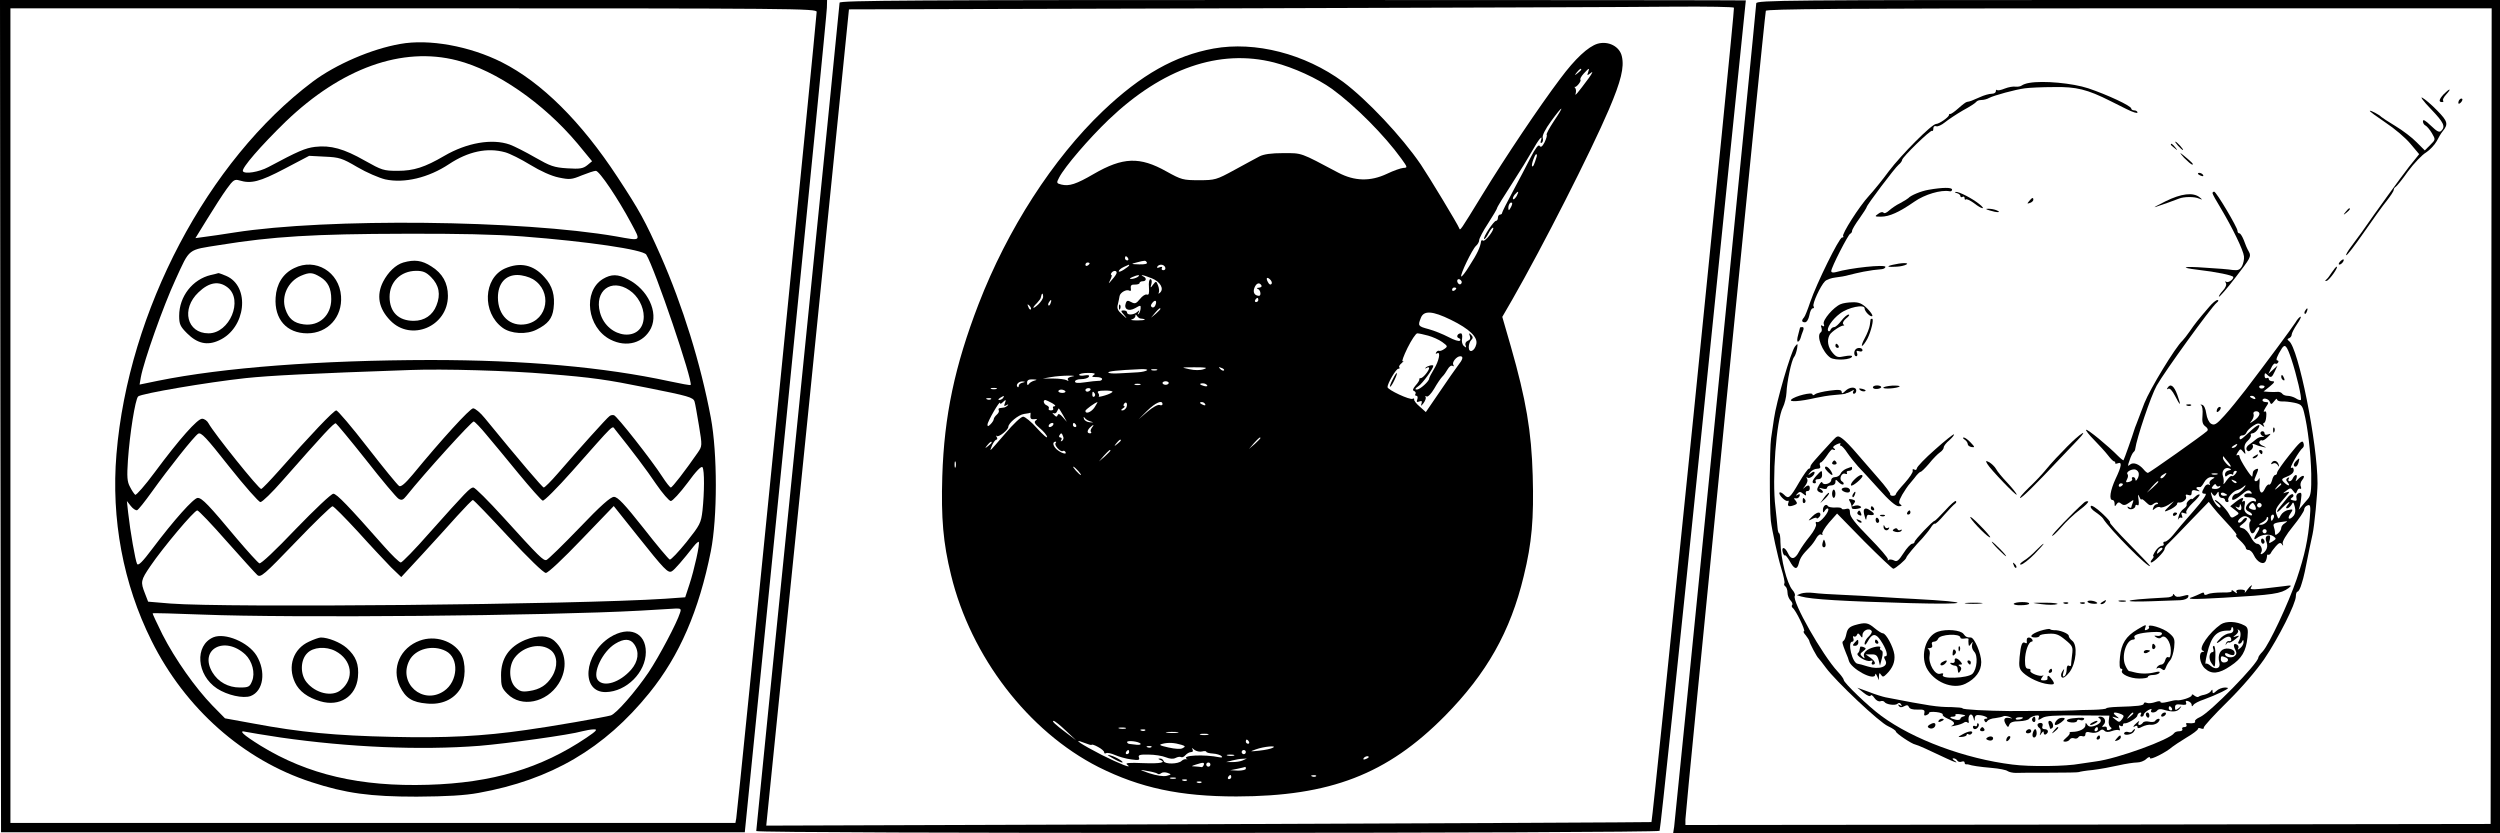 <?xml version="1.0" standalone="no"?>
<!DOCTYPE svg PUBLIC "-//W3C//DTD SVG 20010904//EN"
 "http://www.w3.org/TR/2001/REC-SVG-20010904/DTD/svg10.dtd">
<svg version="1.0" xmlns="http://www.w3.org/2000/svg"
 width="1200pt" height="400pt" viewBox="0 0 1200 400"
 preserveAspectRatio="xMidYMid meet">
<g transform="translate(0,400) scale(0.1,-0.1)"
fill="#000000" stroke="none">
<path d="M2 2003 l3 -1998 1785 0 1785 0 197 1960 c108 1078 197 1977 197
1998 l1 37 -1985 0 -1985 0 2 -1997z m3918 1940 c0 -27 -380 -3845 -386 -3871
l-4 -22 -1740 0 -1740 0 0 1955 0 1955 1935 0 c1836 0 1935 -1 1935 -17z"/>
<path d="M1921 3789 c-138 -24 -309 -98 -420 -181 -504 -379 -885 -1100 -942
-1788 -26 -311 32 -622 168 -895 162 -326 441 -573 767 -679 165 -54 283 -70
506 -70 147 1 231 6 297 18 349 63 604 213 820 480 145 179 238 395 295 680
32 162 32 470 0 641 -49 261 -135 537 -241 778 -74 167 -102 217 -207 377
-175 267 -365 455 -555 551 -155 78 -350 113 -488 88z m273 -79 c188 -48 414
-204 578 -399 l70 -85 -23 -19 c-20 -16 -35 -19 -96 -15 -64 4 -82 11 -154 52
-45 26 -100 54 -122 62 -85 30 -206 9 -314 -54 -94 -55 -147 -72 -224 -72 -68
0 -76 3 -158 49 -100 57 -164 75 -239 66 -47 -6 -80 -20 -224 -97 -45 -24
-113 -35 -122 -20 -8 14 85 121 205 238 268 257 559 362 823 294z m231 -441
c22 -6 76 -33 120 -60 49 -30 102 -54 137 -61 52 -11 62 -10 110 10 30 12 60
22 68 22 17 0 107 -134 170 -252 47 -88 51 -85 -71 -63 -456 79 -1386 89
-1834 19 -55 -9 -120 -18 -143 -21 l-44 -6 58 94 c32 52 73 116 92 142 31 43
38 48 61 41 56 -17 97 -7 217 56 l118 62 76 -4 c68 -3 82 -7 155 -50 44 -26
105 -52 134 -59 92 -20 208 8 306 73 92 61 184 81 270 57z m85 -404 c311 -24
576 -63 592 -87 40 -63 226 -611 213 -626 -2 -2 -47 6 -102 18 -315 68 -695
102 -1148 102 -528 -1 -993 -36 -1308 -100 l-87 -18 6 35 c14 77 108 343 167
470 70 152 55 140 212 165 254 41 449 53 890 54 250 1 433 -3 565 -13z m120
-660 c213 -17 282 -27 475 -66 200 -40 223 -46 229 -67 3 -9 12 -61 21 -115
16 -97 16 -98 -6 -130 -61 -88 -122 -167 -129 -167 -4 0 -23 24 -41 52 -50 78
-219 293 -232 295 -7 2 -17 0 -22 -5 -11 -7 -146 -157 -248 -275 -32 -37 -62
-67 -67 -67 -6 0 -113 125 -283 333 -21 26 -46 47 -56 47 -15 0 -152 -150
-290 -318 -36 -43 -56 -60 -65 -55 -8 5 -76 88 -152 186 -75 97 -143 177 -150
177 -12 0 -126 -120 -275 -289 -41 -46 -79 -86 -85 -88 -10 -3 -227 267 -253
315 -6 12 -20 22 -31 22 -22 0 -108 -96 -228 -258 -46 -62 -88 -110 -93 -107
-5 4 -16 20 -25 38 -14 25 -15 49 -10 127 9 130 35 292 49 307 15 14 332 68
516 88 115 12 303 22 791 39 157 6 474 -3 660 -19z m-295 -292 c28 -33 97
-116 154 -186 57 -69 109 -128 116 -130 6 -3 69 60 141 141 211 238 191 219
206 201 84 -105 152 -195 197 -262 31 -45 63 -82 71 -82 8 0 44 39 80 87 42
58 67 83 72 75 10 -15 9 -121 0 -207 -7 -61 -12 -70 -77 -152 -39 -48 -74 -85
-80 -84 -5 1 -63 70 -127 152 -91 115 -123 149 -141 149 -16 0 -63 -41 -167
-150 -79 -82 -150 -151 -157 -153 -15 -4 -32 12 -208 206 -71 78 -135 142
-143 142 -15 0 -34 -20 -210 -217 -69 -79 -132 -143 -138 -143 -7 0 -43 35
-81 78 -172 195 -227 252 -243 252 -10 0 -90 -76 -180 -169 -98 -103 -167
-168 -175 -165 -7 3 -55 56 -107 117 -136 163 -168 197 -189 197 -19 0 -114
-106 -217 -243 -48 -64 -68 -84 -74 -74 -8 15 -33 156 -43 247 l-6 55 19 -24
c10 -13 24 -22 30 -20 6 2 37 41 70 87 83 116 204 268 223 280 14 9 38 -17
150 -159 74 -93 141 -169 149 -169 9 0 56 46 105 102 201 228 248 279 257 276
4 -2 70 -81 146 -177 75 -96 145 -179 155 -185 15 -9 22 -6 38 14 86 108 315
360 323 357 6 -2 34 -31 61 -64z m104 -488 c98 -105 170 -175 181 -175 11 0
82 67 172 161 l154 160 114 -143 c129 -162 147 -181 165 -170 12 6 55 56 105
120 11 14 22 23 24 21 7 -6 -22 -136 -45 -205 l-20 -61 -97 -7 c-429 -28
-2103 -44 -2374 -23 l-107 9 -15 39 c-22 56 -21 63 26 132 59 87 210 267 225
267 6 0 70 -67 141 -148 72 -81 138 -154 147 -162 16 -14 32 0 184 158 91 95
171 172 177 172 6 0 60 -55 122 -122 61 -68 133 -144 159 -171 l49 -47 99 107
c55 60 131 143 169 186 38 42 72 77 76 77 4 0 80 -79 169 -175z m825 -367
c-15 -48 -99 -207 -150 -284 -62 -92 -156 -200 -182 -208 -26 -8 -295 -55
-407 -70 -208 -30 -384 -39 -643 -33 -273 6 -441 22 -665 64 l-137 25 -61 62
c-82 85 -178 221 -239 340 -27 55 -49 101 -47 102 2 2 109 -1 238 -6 426 -17
1649 -6 2104 19 77 5 153 9 168 10 25 1 28 -2 21 -21z m-449 -599 c-218 -147
-452 -217 -760 -226 -326 -10 -578 49 -803 187 -87 54 -111 77 -71 67 13 -3
88 -15 166 -27 328 -47 668 -62 954 -40 133 11 436 53 494 70 17 4 41 9 55 9
20 1 14 -7 -35 -40z"/>
<path d="M1936 2740 c-37 -11 -73 -46 -97 -92 -33 -65 -22 -128 34 -186 100
-104 277 -29 277 118 0 61 -26 108 -79 141 -46 30 -82 34 -135 19z m133 -70
c39 -39 47 -84 26 -136 -18 -47 -58 -74 -109 -74 -73 0 -116 42 -116 115 0 72
53 124 127 125 33 0 48 -6 72 -30z"/>
<path d="M1412 2713 c-54 -26 -85 -76 -89 -141 -7 -104 53 -172 152 -172 98 0
169 78 162 178 -8 117 -123 186 -225 135z m126 -43 c36 -22 52 -54 52 -106 0
-78 -58 -131 -132 -121 -48 6 -73 28 -88 73 -21 62 12 133 74 160 42 18 56 17
94 -6z"/>
<path d="M2423 2711 c-103 -47 -110 -211 -11 -284 40 -30 116 -34 164 -9 54
27 75 53 81 101 8 62 -5 109 -44 151 -53 60 -117 73 -190 41z m135 -51 c94
-57 73 -196 -33 -216 -76 -14 -135 41 -135 128 0 67 36 108 93 108 24 0 56 -9
75 -20z"/>
<path d="M1012 2680 c-88 -21 -152 -103 -152 -196 0 -40 5 -51 38 -84 49 -49
97 -60 153 -34 130 58 152 260 34 310 -19 8 -36 14 -37 13 -2 -1 -18 -5 -36
-9z m81 -60 c76 -60 9 -220 -92 -220 -104 0 -133 117 -48 197 51 49 98 56 140
23z"/>
<path d="M2894 2661 c-98 -60 -76 -234 36 -291 78 -40 160 -16 195 55 36 77
-15 185 -110 234 -49 26 -81 26 -121 2z m127 -54 c41 -27 69 -79 69 -127 -1
-126 -175 -109 -210 20 -28 104 54 166 141 107z"/>
<path d="M2928 941 c-127 -81 -141 -265 -20 -263 99 2 192 95 192 192 0 95
-81 128 -172 71z m116 -33 c26 -37 20 -83 -15 -123 -54 -61 -130 -85 -159 -50
-28 33 22 138 83 175 42 26 72 25 91 -2z"/>
<path d="M1024 941 c-91 -39 -81 -181 18 -246 49 -32 125 -49 161 -36 62 24
75 118 28 195 -40 64 -151 110 -207 87z m154 -83 c33 -32 48 -89 32 -127 -11
-28 -17 -31 -59 -31 -55 0 -103 26 -131 72 -67 111 58 179 158 86z"/>
<path d="M2520 928 c-77 -33 -115 -88 -115 -169 0 -52 3 -62 31 -90 67 -67
187 -42 245 49 45 71 37 154 -19 205 -31 28 -80 30 -142 5z m124 -49 c32 -25
35 -79 6 -126 -25 -41 -59 -63 -110 -70 -33 -5 -45 -2 -65 17 -33 31 -35 105
-3 145 42 54 125 71 172 34z"/>
<path d="M1483 920 c-75 -34 -104 -118 -67 -196 20 -42 60 -72 121 -90 93 -28
172 23 181 115 6 62 -9 101 -54 141 -31 27 -89 50 -124 50 -8 0 -34 -9 -57
-20z m127 -45 c80 -42 93 -133 26 -187 -42 -35 -122 -16 -165 38 -31 39 -29
107 4 139 28 29 89 34 135 10z"/>
<path d="M2015 925 c-94 -34 -137 -132 -96 -219 28 -57 59 -77 130 -83 70 -7
128 19 160 70 27 44 28 126 4 169 -37 62 -125 90 -198 63z m125 -50 c65 -33
59 -146 -9 -192 -102 -69 -222 38 -166 147 29 56 113 77 175 45z"/>
<path d="M4030 3987 c0 -8 -90 -903 -200 -1990 -110 -1086 -200 -1980 -200
-1986 0 -13 4323 -11 4336 1 4 4 98 902 210 1995 112 1094 204 1989 204 1991
0 1 -979 2 -2175 2 -1818 0 -2175 -2 -2175 -13z m4293 -24 c5 -7 -390 -3903
-396 -3909 -1 -1 -958 -6 -2125 -10 l-2124 -7 7 69 c4 38 93 920 199 1959
l191 1890 1845 5 c1015 3 1970 6 2122 8 152 1 279 -1 281 -5z"/>
<path d="M7668 3790 c-45 -14 -107 -71 -179 -168 -101 -134 -262 -374 -374
-557 -108 -176 -106 -174 -111 -160 -7 19 -145 247 -184 305 -92 135 -258 311
-373 397 -184 135 -422 196 -622 160 -185 -34 -347 -125 -531 -300 -240 -229
-458 -567 -597 -927 -114 -296 -165 -536 -174 -826 -6 -201 4 -320 42 -474 95
-392 371 -751 708 -922 200 -100 391 -141 662 -141 450 1 723 106 1000 386
201 204 315 405 379 672 39 159 49 275 43 483 -6 211 -32 364 -105 619 l-41
142 48 83 c145 253 376 707 464 913 58 136 74 202 62 254 -10 48 -65 76 -117
61z m-1552 -90 c93 -24 207 -76 278 -127 111 -81 252 -223 332 -334 31 -43 31
-44 10 -45 -12 -1 -47 -13 -78 -28 -80 -38 -156 -36 -234 5 -185 98 -172 94
-264 94 -58 0 -94 -5 -115 -16 -16 -8 -70 -38 -120 -65 -86 -47 -93 -49 -170
-49 -76 0 -84 2 -156 42 -128 72 -209 69 -349 -12 -84 -49 -118 -60 -155 -51
-24 6 -25 8 -11 34 27 52 142 186 238 278 258 246 531 341 794 274z m1474 -34
c0 -2 -8 -10 -17 -17 -16 -13 -17 -12 -4 4 13 16 21 21 21 13z m33 -13 c-6
-16 -5 -17 13 -3 12 10 8 0 -10 -25 -51 -69 -69 -91 -63 -74 3 9 2 20 -1 25
-4 5 -6 8 -3 7 7 -4 33 28 27 34 -3 4 4 17 16 30 26 28 29 29 21 6z m-164
-234 c-22 -33 -38 -63 -35 -66 3 -3 -2 -19 -10 -36 -11 -21 -18 -26 -24 -17
-5 8 -20 -11 -43 -56 -19 -38 -58 -112 -86 -164 -28 -52 -51 -98 -51 -102 0
-4 -4 -8 -10 -8 -5 0 -10 -7 -10 -15 0 -8 -4 -15 -9 -15 -11 0 -64 -80 -57
-87 2 -3 12 9 21 27 9 18 19 29 22 27 8 -9 -38 -68 -48 -62 -5 4 -10 1 -10 -4
-4 -28 -17 -57 -57 -119 -18 -30 -36 -52 -38 -49 -7 7 54 133 71 147 8 7 15
19 15 27 0 8 19 45 43 81 24 37 43 70 43 73 -1 3 31 55 70 115 39 60 83 132
98 159 30 54 53 83 43 52 -4 -11 -3 -16 4 -12 5 4 7 14 4 24 -3 10 12 41 40
79 58 80 68 81 14 1z m-83 -171 c-12 -40 -17 -50 -22 -46 -5 6 13 58 20 58 3
0 4 -6 2 -12z m-96 -189 c-7 -11 -14 -18 -17 -15 -3 3 0 12 7 21 18 21 23 19
10 -6z m-29 -56 c-8 -15 -10 -15 -11 -2 0 17 10 32 18 25 2 -3 -1 -13 -7 -23z
m-1836 -243 c3 -5 1 -10 -4 -10 -6 0 -11 5 -11 10 0 6 2 10 4 10 3 0 8 -4 11
-10z m90 -20 c4 -6 -10 -10 -37 -9 -40 1 -41 2 -13 9 43 11 43 11 50 0z m-275
-4 c0 -3 -4 -8 -10 -11 -5 -3 -10 -1 -10 4 0 6 5 11 10 11 6 0 10 -2 10 -4z
m190 -10 c0 -2 -11 -11 -25 -20 -14 -9 -25 -13 -25 -8 0 5 10 14 23 20 27 13
27 13 27 8z m173 -9 c3 -8 -1 -14 -9 -14 -7 0 -10 5 -7 10 4 6 -1 8 -11 4 -10
-4 -15 -3 -11 3 9 14 32 12 38 -3z m-233 -26 c0 -5 -9 -19 -21 -32 -20 -24
-20 -24 -9 -1 6 12 8 22 5 22 -4 0 -3 5 0 10 8 12 25 13 25 1z m100 -21 c-8
-5 -22 -9 -30 -9 -10 0 -8 3 5 9 27 12 43 12 25 0z m69 -6 c40 -16 60 -50 39
-69 -7 -6 -9 -6 -6 0 3 6 2 21 -3 34 -9 23 -10 23 -24 5 -13 -18 -14 -18 -8 4
3 12 1 22 -5 22 -6 0 -9 -17 -7 -39 2 -29 0 -38 -10 -35 -7 3 -22 -7 -33 -21
-18 -22 -24 -25 -42 -15 -16 9 -22 8 -26 -5 -11 -29 13 -42 45 -24 26 15 27
15 26 -2 -1 -10 -5 -22 -10 -26 -4 -5 -5 -1 0 7 6 12 5 13 -6 3 -16 -15 -49
-17 -49 -3 0 6 -7 10 -17 10 -14 0 -14 -3 3 -22 16 -20 15 -20 -9 2 -22 19
-27 30 -21 50 3 14 7 31 8 39 3 17 33 34 47 26 6 -4 9 0 7 11 -2 14 3 19 20
18 12 0 22 3 22 8 0 4 7 8 15 8 18 0 20 16 3 23 -7 3 -10 6 -6 6 4 1 25 -6 47
-15z m575 -26 c-4 -6 -10 -5 -15 3 -14 22 -10 33 6 19 8 -7 12 -17 9 -22z
m911 13 c3 -5 1 -12 -4 -15 -5 -3 -11 1 -15 9 -6 16 9 21 19 6z m-960 -21 c3
-5 -2 -10 -12 -11 -10 0 -13 -3 -5 -6 13 -5 17 -33 5 -33 -21 1 -30 16 -22 38
9 23 24 29 34 12z m935 -14 c0 -3 -4 -8 -10 -11 -5 -3 -10 -1 -10 4 0 6 5 11
10 11 6 0 10 -2 10 -4z m-1983 -41 c0 -8 -11 -25 -24 -37 -27 -25 -32 -18 -5
8 9 10 18 21 18 26 4 23 11 25 11 3z m1033 -15 c0 -5 -5 -10 -11 -10 -5 0 -7
5 -4 10 3 6 8 10 11 10 2 0 4 -4 4 -10z m-997 -15 c-3 -9 -8 -14 -10 -11 -3 3
-2 9 2 15 9 16 15 13 8 -4z m503 -10 c-3 -9 -11 -13 -16 -10 -8 5 -7 11 1 21
14 18 24 11 15 -11z m-598 -20 c-3 -3 -9 2 -12 12 -6 14 -5 15 5 6 7 -7 10
-15 7 -18z m622 2 c0 -2 -10 -12 -22 -23 l-23 -19 19 23 c18 21 26 27 26 19z
m1394 -52 c90 -44 131 -84 122 -118 -8 -34 -36 -44 -36 -14 0 13 5 28 12 35 9
9 9 15 -1 25 -10 10 -11 9 -6 -5 5 -12 1 -20 -10 -24 -9 -4 -14 -13 -10 -22 4
-12 3 -12 -8 -3 -8 6 -12 22 -9 36 2 14 0 25 -6 25 -16 0 -24 -18 -10 -23 7
-2 10 -8 6 -12 -5 -5 -29 3 -55 17 -27 14 -69 31 -95 38 -52 14 -53 16 -38 54
14 37 56 34 144 -9z m-1489 6 c33 -3 23 -9 -15 -9 -25 0 -37 2 -27 5 9 2 17
10 17 16 0 9 2 9 8 0 4 -6 12 -12 17 -12z m1380 -82 c22 -6 53 -20 68 -31 26
-19 27 -21 10 -33 -10 -7 -21 -11 -25 -9 -4 2 -10 -1 -14 -7 -4 -7 -3 -9 4 -5
19 11 9 -37 -15 -76 -13 -21 -23 -41 -23 -45 0 -13 -44 -53 -59 -53 -11 0 -9
5 7 16 20 13 72 85 72 98 0 7 -29 0 -37 -9 -4 -4 -2 -5 5 -1 6 4 12 4 12 -1
-1 -13 -30 -48 -40 -48 -6 0 -9 -3 -7 -6 1 -4 -7 -17 -18 -29 -14 -17 -16 -24
-7 -27 6 -3 10 -9 6 -14 -3 -5 -1 -9 5 -9 6 0 7 -8 4 -17 -5 -12 -2 -15 10
-10 12 4 14 2 10 -11 -4 -13 -2 -12 10 3 8 11 13 24 10 29 -4 5 -1 6 5 3 5 -4
22 13 36 37 14 25 32 51 39 58 8 7 19 24 26 36 7 12 17 20 23 16 7 -4 8 -3 4
5 -8 12 16 41 33 41 17 0 13 -15 -11 -45 -11 -15 -51 -71 -87 -125 l-67 -98
-29 26 c-17 14 -29 30 -27 35 1 4 -2 6 -7 3 -12 -8 -121 43 -121 56 0 18 41
88 52 88 6 0 8 3 5 7 -4 3 1 12 11 20 9 8 12 12 5 9 -6 -3 4 25 23 64 19 38
40 70 47 70 7 0 30 -5 52 -11z m-1077 -161 c-16 -6 -44 -6 -70 0 -41 9 -40 9
27 9 55 0 64 -2 43 -9z m97 -6 c-3 -3 -11 0 -18 7 -9 10 -8 11 6 5 10 -3 15
-9 12 -12z m-369 1 c-4 -4 -24 -9 -44 -10 -20 -1 -61 -4 -89 -5 -29 -2 -53 0
-53 4 0 6 41 11 154 16 22 1 36 -1 32 -5z m47 0 c-7 -2 -19 -2 -25 0 -7 3 -2
5 12 5 14 0 19 -2 13 -5z m-303 -23 c-12 -8 -9 -10 13 -10 15 0 27 -4 27 -9 0
-6 -8 -10 -17 -9 -10 0 -39 -3 -65 -7 -34 -5 -48 -4 -48 4 0 6 13 11 29 11 17
0 33 5 37 11 5 8 -1 10 -20 7 -14 -3 -26 -1 -26 3 0 5 19 9 43 9 31 0 38 -3
27 -10z m-103 -7 c-16 -3 -25 -9 -21 -15 5 -7 2 -8 -6 -3 -7 4 -36 8 -64 8
l-51 0 40 7 c22 4 60 7 85 7 26 0 33 -2 17 -4z m-182 -20 c-11 -3 -23 -10 -27
-17 -5 -7 -8 -5 -8 7 0 12 7 17 28 16 21 -1 22 -2 7 -6z m-57 -10 c-10 -2 -18
-9 -18 -15 0 -6 -3 -9 -6 -5 -10 10 6 27 24 26 15 -1 15 -2 0 -6z m702 -1 c0
-5 -7 -9 -15 -9 -8 0 -15 4 -15 9 0 4 7 8 15 8 8 0 15 -4 15 -8z m-137 -9 c-7
-2 -19 -2 -25 0 -7 3 -2 5 12 5 14 0 19 -2 13 -5z m321 -2 c4 -5 -3 -7 -14 -4
-23 6 -26 13 -6 13 8 0 17 -4 20 -9z m-1011 -18 c-7 -2 -19 -2 -25 0 -7 3 -2
5 12 5 14 0 19 -2 13 -5z m451 -5 c-3 -4 -9 -8 -15 -8 -5 0 -9 4 -9 8 0 5 7 9
15 9 8 0 12 -4 9 -9z m-120 -6 c2 -4 -4 -8 -15 -8 -10 0 -19 4 -19 8 0 4 6 8
14 8 8 0 17 -4 20 -8z m226 -2 c0 -4 -16 -12 -36 -18 -20 -6 -33 -8 -30 -5 3
3 2 11 -3 17 -6 8 3 11 30 11 21 1 39 -2 39 -5z m-85 -9 c3 -5 2 -12 -3 -15
-5 -3 -9 1 -9 9 0 17 3 19 12 6z m-440 -21 c-3 -5 -12 -10 -18 -10 -7 0 -6 4
3 10 19 12 23 12 15 0z m-58 -6 c-3 -3 -12 -4 -19 -1 -8 3 -5 6 6 6 11 1 17
-2 13 -5z m66 -21 c-5 -12 -3 -14 8 -8 8 5 11 5 6 -1 -5 -5 -13 -10 -18 -10
-5 -1 -14 -2 -20 -3 -5 0 -8 -5 -5 -10 3 -5 -1 -14 -9 -21 -8 -7 -15 -17 -15
-22 0 -5 -7 -16 -15 -24 -12 -12 -15 -12 -15 -2 0 15 60 118 60 104 0 -6 5 -5
12 2 16 16 19 15 11 -5z m227 2 c14 -8 19 -14 12 -15 -7 0 -10 -4 -7 -10 3 -5
-1 -10 -10 -10 -9 0 -14 4 -11 9 3 5 -1 11 -9 15 -15 5 -21 26 -7 26 4 -1 18
-7 32 -15z m204 -20 c-15 -23 -44 -35 -44 -17 0 6 48 41 58 42 1 0 -5 -11 -14
-25z m153 0 c-4 -8 -12 -15 -19 -15 -9 0 -8 3 2 10 8 5 11 10 7 10 -5 0 -5 5
-2 11 10 15 19 3 12 -16z m173 15 c0 -5 -6 -7 -14 -4 -8 3 -34 -11 -58 -32
l-43 -37 42 42 c40 39 73 53 73 31z m205 0 c3 -6 -1 -7 -9 -4 -18 7 -21 14 -7
14 6 0 13 -4 16 -10z m-681 -55 l17 -30 -20 23 c-13 15 -21 18 -24 10 -3 -10
-8 -10 -18 1 -8 8 -9 11 -3 8 7 -4 15 0 18 9 4 9 8 15 9 13 2 -2 11 -17 21
-34z m-158 -2 c-1 -13 5 -17 19 -15 14 2 16 0 7 -6 -10 -7 -6 -16 19 -37 18
-15 34 -34 35 -42 2 -9 -20 10 -48 41 -27 31 -58 56 -67 56 -10 0 -48 -36 -85
-80 -38 -44 -69 -80 -71 -80 -2 0 2 11 8 25 7 14 16 25 20 25 5 0 5 6 1 13 -4
6 -3 9 1 4 9 -7 55 30 55 44 0 18 48 58 75 62 17 2 31 5 31 6 1 0 1 -7 0 -16z
m289 -26 c16 -5 15 -5 -4 -4 -14 1 -26 9 -28 17 -3 10 -2 11 4 4 4 -7 17 -14
28 -17z m-180 -17 c-3 -5 -11 -10 -16 -10 -6 0 -7 5 -4 10 3 6 11 10 16 10 6
0 7 -4 4 -10z m110 0 c3 -5 1 -10 -4 -10 -6 0 -11 5 -11 10 0 6 2 10 4 10 3 0
8 -4 11 -10z m76 -13 c-6 -8 -8 -17 -4 -20 3 -4 1 -7 -5 -7 -15 0 -15 13 0 28
16 16 23 15 9 -1z m-138 -42 c4 -8 1 -17 -5 -21 -7 -4 -8 -3 -4 4 4 7 2 12 -4
12 -6 0 -8 5 -5 10 8 14 12 13 18 -5z m947 -8 c0 -2 -12 -14 -27 -28 l-28 -24
24 28 c23 25 31 32 31 24z m-670 -11 c0 -2 -8 -10 -17 -17 -16 -13 -17 -12 -4
4 13 16 21 21 21 13z m-620 -10 c0 -2 -8 -10 -17 -17 -16 -13 -17 -12 -4 4 13
16 21 21 21 13z m307 -3 c-9 -8 23 -44 34 -38 4 3 10 1 13 -4 10 -16 -22 -6
-43 13 -18 17 -20 36 -4 36 4 0 3 -3 0 -7z m263 -36 c0 -2 -12 -14 -27 -28
l-28 -24 24 28 c23 25 31 32 31 24z m-743 -79 c-3 -7 -5 -2 -5 12 0 14 2 19 5
13 2 -7 2 -19 0 -25z m588 -18 c10 -11 16 -20 13 -20 -3 0 -13 9 -23 20 -10
11 -16 20 -13 20 3 0 13 -9 23 -20z m-59 -1247 l49 -46 -45 34 c-56 42 -74 59
-62 59 4 0 31 -21 58 -47z m287 10 c-7 -2 -21 -2 -30 0 -10 3 -4 5 12 5 17 0
24 -2 18 -5z m94 -9 c-3 -3 -12 -4 -19 -1 -8 3 -5 6 6 6 11 1 17 -2 13 -5z
m156 -11 c-13 -2 -35 -2 -50 0 -16 2 -5 4 22 4 28 0 40 -2 28 -4z m145 -10
c-10 -2 -26 -2 -35 0 -10 3 -2 5 17 5 19 0 27 -2 18 -5z m-558 -48 c0 3 14 -1
30 -10 17 -9 30 -20 30 -26 0 -6 4 -7 10 -4 5 3 24 -1 42 -9 18 -8 53 -18 77
-21 36 -5 43 -4 38 9 -5 12 4 15 46 14 29 0 66 -6 83 -13 20 -8 36 -9 47 -3
10 5 21 7 26 4 5 -3 14 1 21 9 7 8 19 15 27 15 9 0 11 5 7 13 -5 8 -3 8 9 -2
9 -7 26 -11 37 -8 11 3 20 2 20 -1 0 -4 14 -8 32 -9 17 -1 36 -7 41 -12 6 -6
3 -8 -9 -6 -73 15 -187 10 -157 -8 5 -2 3 -3 -3 -1 -6 1 -16 -2 -22 -8 -16
-16 -80 -17 -86 -2 -3 8 -11 14 -18 13 -10 0 -10 -2 0 -6 33 -13 3 -19 -80
-16 -69 3 -89 1 -78 -7 31 -23 -35 3 -121 46 -101 52 -147 83 -86 59 20 -8 37
-13 37 -10z m235 5 c2 -4 -6 -6 -18 -5 -12 1 -28 3 -34 4 -7 0 -13 5 -13 9 0
10 58 3 65 -8z m520 10 c3 -5 1 -10 -4 -10 -6 0 -11 5 -11 10 0 6 2 10 4 10 3
0 8 -4 11 -10z m-324 -15 c19 -6 20 -9 6 -16 -9 -6 -36 -4 -68 3 -44 10 -49
13 -28 18 27 7 57 5 90 -5z m-144 -11 c-3 -3 -12 -4 -19 -1 -8 3 -5 6 6 6 11
1 17 -2 13 -5z m583 -3 c-8 -5 -37 -11 -65 -14 -47 -5 -48 -5 -17 6 38 14 105
20 82 8z m-690 -21 c0 -5 -5 -10 -11 -10 -5 0 -7 5 -4 10 3 6 8 10 11 10 2 0
4 -4 4 -10z m560 0 c0 -5 -4 -10 -10 -10 -5 0 -10 5 -10 10 0 6 5 10 10 10 6
0 10 -4 10 -10z m-57 -17 c-7 -2 -21 -2 -30 0 -10 3 -4 5 12 5 17 0 24 -2 18
-5z m647 -7 c0 -2 -7 -7 -16 -10 -8 -3 -12 -2 -9 4 6 10 25 14 25 6z m-605
-16 c-11 -5 -33 -8 -50 -8 l-30 0 30 8 c17 4 39 8 50 8 l20 1 -20 -9z m-187
-22 c-3 -7 -8 -12 -11 -10 -4 1 -17 2 -29 3 -22 1 -22 1 2 9 37 12 42 11 38
-2z m32 2 c0 -5 -4 -10 -10 -10 -5 0 -10 5 -10 10 0 6 5 10 10 10 6 0 10 -4
10 -10z m170 -20 c0 -5 -17 -9 -37 -9 l-38 2 35 7 c19 4 36 8 38 9 1 0 2 -3 2
-9z m-446 -16 c10 -2 21 -6 24 -9 3 -2 10 -1 16 4 6 5 20 5 31 1 19 -7 18 -8
-5 -14 -15 -4 -49 1 -85 13 -54 19 -51 19 19 5z m376 -24 c0 -5 -5 -10 -11
-10 -5 0 -7 5 -4 10 3 6 8 10 11 10 2 0 4 -4 4 -10z m407 4 c-3 -3 -12 -4 -19
-1 -8 3 -5 6 6 6 11 1 17 -2 13 -5z m-674 -11 c-7 -2 -19 -2 -25 0 -7 3 -2 5
12 5 14 0 19 -2 13 -5z m54 -9 c-3 -3 -12 -4 -19 -1 -8 3 -5 6 6 6 11 1 17 -2
13 -5z m70 -10 c-3 -3 -12 -4 -19 -1 -8 3 -5 6 6 6 11 1 17 -2 13 -5z"/>
<path d="M5371 2524 c0 -11 3 -14 6 -6 3 7 2 16 -1 19 -3 4 -6 -2 -5 -13z"/>
<path d="M6685 2179 c-9 -17 -15 -33 -13 -35 3 -2 12 12 21 31 21 43 13 47 -8
4z"/>
<path d="M5340 361 c19 -11 39 -20 45 -21 16 0 -28 27 -55 34 -19 5 -16 2 10
-13z"/>
<path d="M8430 3984 c0 -20 -388 -3906 -394 -3952 l-5 -32 1985 0 1984 0 0
2000 0 2000 -1785 0 c-1639 0 -1785 -1 -1785 -16z m3528 -1981 l-3 -1958
-1932 -3 -1933 -2 0 27 c0 35 380 3863 386 3881 3 9 360 12 1744 12 l1740 0
-2 -1957z"/>
<path d="M9740 3602 c-14 -2 -30 -8 -35 -12 -6 -5 -20 -7 -30 -6 -11 2 -34 -2
-52 -9 -17 -7 -34 -11 -37 -7 -3 3 -6 0 -6 -6 0 -7 -9 -12 -20 -12 -11 0 -37
-7 -58 -17 -38 -17 -46 -20 -60 -22 -5 0 -23 -14 -42 -31 -18 -16 -35 -28 -39
-27 -3 1 -6 -1 -6 -5 0 -10 -47 -43 -62 -43 -20 0 -167 -148 -226 -226 -30
-41 -73 -94 -96 -119 -47 -51 -132 -185 -124 -194 4 -3 1 -6 -5 -6 -14 0 -123
-222 -153 -310 -12 -36 -25 -69 -30 -74 -13 -14 -11 -23 5 -23 8 0 17 14 21
34 3 18 10 33 16 33 6 0 8 4 4 10 -7 11 33 98 55 120 8 8 31 16 50 18 19 2 49
7 65 12 17 4 48 12 70 16 39 7 53 9 88 12 9 1 17 6 17 11 0 13 -170 -5 -237
-25 -15 -4 -23 -2 -23 5 0 17 81 175 91 179 5 2 9 8 9 14 0 6 16 33 35 59 19
27 35 52 35 55 0 9 135 188 153 203 9 7 17 18 17 23 0 13 138 147 144 140 3
-3 6 2 6 11 0 10 6 14 14 11 7 -3 26 6 42 19 16 13 55 39 86 57 32 17 61 36
64 41 3 5 14 9 25 9 10 0 27 4 37 10 23 12 125 40 171 46 20 3 83 6 141 6 106
2 159 -11 270 -67 14 -7 49 -24 78 -39 28 -14 52 -22 52 -16 0 5 -7 10 -15 10
-8 0 -15 4 -15 9 0 13 -117 67 -206 97 -76 25 -216 38 -284 26z"/>
<path d="M11730 3548 c-23 -25 -26 -38 -8 -38 6 0 8 3 5 7 -4 3 3 17 15 30 12
13 19 23 15 23 -3 0 -15 -10 -27 -22z"/>
<path d="M11668 3477 c63 -66 71 -84 50 -105 -9 -9 -20 -4 -50 25 -26 25 -38
32 -38 21 0 -9 6 -18 13 -21 6 -3 20 -19 30 -36 18 -31 18 -31 -8 -57 l-26
-26 -39 39 c-21 22 -67 57 -102 78 -35 21 -65 41 -68 44 -9 10 -52 33 -55 29
-2 -2 32 -27 75 -56 44 -29 98 -75 120 -102 l42 -50 -49 -61 c-41 -53 -157
-213 -227 -314 -12 -17 -34 -47 -50 -68 -16 -21 -27 -40 -24 -42 3 -3 40 45
83 107 43 62 93 132 112 155 18 23 33 46 33 51 0 6 4 12 8 14 5 2 32 35 60 75
29 39 68 80 87 91 18 12 41 36 51 54 9 18 22 40 29 48 28 34 24 48 -26 99 -27
28 -60 56 -72 62 -12 7 6 -18 41 -54z"/>
<path d="M11807 3523 c-4 -3 -7 -11 -7 -17 0 -6 5 -5 12 2 6 6 9 14 7 17 -3 3
-9 2 -12 -2z"/>
<path d="M10455 3300 c10 -11 20 -20 23 -20 3 0 -3 9 -13 20 -10 11 -20 20
-23 20 -3 0 3 -9 13 -20z"/>
<path d="M10420 3306 c0 -2 8 -10 18 -17 15 -13 16 -12 3 4 -13 16 -21 21 -21
13z"/>
<path d="M10484 3242 c17 -17 34 -32 39 -32 9 0 -3 12 -43 45 -20 16 -19 13 4
-13z"/>
<path d="M10550 3166 c0 -2 7 -7 16 -10 8 -3 12 -2 9 4 -6 10 -25 14 -25 6z"/>
<path d="M9257 3089 c-36 -6 -86 -27 -97 -40 -3 -3 -20 -14 -39 -24 -19 -9
-43 -26 -54 -36 -12 -11 -23 -15 -26 -10 -4 5 -15 3 -25 -5 -19 -13 -18 -14
13 -14 40 0 88 22 160 72 50 35 128 58 169 50 6 -2 12 2 12 8 0 11 -45 11
-113 -1z"/>
<path d="M9393 3073 c9 -2 17 -9 17 -14 0 -6 5 -7 10 -4 6 3 10 1 10 -6 0 -7
3 -10 6 -6 4 3 21 -5 39 -18 38 -30 61 -33 25 -4 -34 27 -96 59 -112 58 -7 -1
-5 -3 5 -6z"/>
<path d="M10620 3073 c0 -5 18 -37 40 -73 56 -94 108 -201 111 -230 2 -14 -3
-35 -9 -47 -10 -18 -19 -22 -45 -19 -17 3 -77 8 -132 11 -105 8 -128 1 -35
-10 88 -10 170 -27 170 -35 0 -13 -27 -30 -35 -22 -5 4 -5 1 -1 -6 5 -8 -1
-23 -15 -38 -12 -13 -20 -26 -18 -28 2 -3 39 39 80 93 71 92 76 100 64 122 -8
13 -19 39 -25 57 -7 17 -16 32 -21 32 -5 0 -9 5 -9 12 0 16 -102 188 -112 188
-4 0 -8 -3 -8 -7z"/>
<path d="M10395 3034 c-38 -19 -61 -31 -50 -28 31 10 98 34 115 41 23 9 73 10
95 0 18 -7 19 -7 3 6 -31 25 -88 18 -163 -19z"/>
<path d="M9740 3035 c-11 -13 -10 -14 4 -9 9 3 16 10 16 15 0 13 -6 11 -20 -6z"/>
<path d="M9550 2990 c34 -11 60 -11 35 0 -11 5 -29 8 -40 8 -16 0 -15 -2 5 -8z"/>
<path d="M11259 2983 c-13 -16 -12 -17 4 -4 16 13 21 21 13 21 -2 0 -10 -8
-17 -17z"/>
<path d="M11232 2744 c-7 -8 -8 -14 -3 -14 10 0 25 19 20 25 -2 1 -10 -3 -17
-11z"/>
<path d="M9085 2729 c-34 -8 -25 -12 20 -9 38 2 69 18 34 17 -13 0 -37 -4 -54
-8z"/>
<path d="M11193 2693 c-10 -16 -22 -32 -28 -36 -6 -5 -5 -7 3 -5 13 3 59 68
48 68 -3 0 -13 -12 -23 -27z"/>
<path d="M10604 2527 c-55 -64 -69 -82 -93 -117 -13 -19 -29 -39 -35 -45 -34
-31 -156 -232 -183 -300 -17 -44 -34 -89 -38 -100 -5 -11 -9 -24 -11 -30 -7
-24 -48 -140 -51 -144 -1 -2 -13 7 -26 20 -47 48 -148 131 -154 126 -2 -3 15
-25 39 -49 23 -24 53 -56 66 -73 12 -16 26 -30 30 -30 4 0 6 -3 5 -7 -2 -4 4
-5 12 -2 22 9 19 -13 -10 -74 -26 -56 -33 -102 -15 -102 6 0 10 -8 10 -17 0
-15 2 -15 9 -4 7 11 13 12 23 3 11 -9 20 -8 38 5 22 16 23 16 17 -1 -4 -10 -7
-20 -7 -22 0 -3 -5 -2 -12 2 -7 4 -8 3 -4 -4 8 -13 36 -5 36 10 0 5 4 6 10 3
6 -4 8 7 5 27 -4 26 -3 29 4 13 5 -11 10 -17 10 -12 1 4 10 -2 22 -14 16 -16
23 -18 35 -8 8 6 17 9 21 5 3 -3 2 -6 -4 -6 -6 0 -14 -7 -17 -16 -5 -14 -4
-15 8 -5 8 7 20 10 25 6 6 -3 23 2 38 11 l28 18 -22 -23 c-30 -29 -29 -32 7
-15 17 9 30 20 30 25 0 5 3 8 8 7 17 -3 40 15 35 28 -4 10 0 12 11 8 11 -4 16
-1 16 11 0 12 6 15 23 10 17 -5 19 -4 7 4 -13 9 -8 15 11 13 3 -1 12 10 19 23
8 15 22 25 34 25 19 -1 20 -1 3 -11 -9 -6 -14 -15 -11 -21 4 -7 2 -8 -4 -4 -6
3 -16 -2 -21 -13 -15 -26 -14 -31 5 -31 9 0 -12 -32 -58 -84 -40 -45 -84 -97
-98 -115 -14 -17 -31 -31 -38 -31 -7 0 -10 -4 -7 -10 3 -5 0 -10 -8 -10 -8 0
-22 -11 -31 -25 -9 -14 -14 -25 -10 -25 4 0 1 -7 -6 -15 -7 -8 -9 -15 -4 -15
12 0 64 52 64 65 0 6 8 18 18 26 9 9 57 57 105 108 l89 92 18 -23 c10 -13 35
-42 56 -64 53 -57 66 -74 57 -74 -4 0 5 -11 20 -25 15 -14 27 -30 27 -35 0 -6
6 -10 13 -10 8 0 19 -11 25 -24 16 -35 48 -51 58 -28 4 9 6 20 6 24 -1 5 1 7
6 5 4 -1 9 3 12 8 2 6 13 20 24 33 15 17 22 19 29 10 6 -10 8 -9 4 3 -3 9 17
43 49 82 30 37 54 73 54 81 0 8 7 17 16 20 14 6 16 -2 11 -61 -8 -102 -24
-177 -63 -293 -40 -117 -132 -313 -163 -347 -12 -12 -21 -25 -21 -29 0 -28
-231 -264 -280 -286 -16 -7 -26 -16 -24 -20 5 -8 -10 -12 -35 -9 -7 2 -10 -2
-6 -8 3 -6 -1 -11 -10 -11 -9 0 -13 -4 -10 -10 3 -5 -3 -10 -14 -10 -11 0 -22
-4 -25 -9 -20 -31 -273 -123 -376 -136 -30 -4 -64 -9 -75 -11 -68 -13 -242
-15 -325 -4 -228 28 -477 121 -629 233 -62 45 -181 160 -181 173 0 5 -13 23
-28 39 -74 79 -222 340 -207 365 3 5 -2 18 -12 29 -26 31 -55 146 -57 229 0
23 -3 42 -6 42 -3 0 -7 12 -8 28 -1 15 -6 59 -10 97 -17 136 4 418 36 480 8
16 16 48 17 70 2 51 24 157 37 172 5 6 11 24 14 40 4 25 3 26 -10 10 -20 -25
-90 -267 -101 -347 -3 -19 -9 -62 -14 -95 -7 -48 -8 -328 -1 -395 5 -43 33
-173 50 -228 11 -35 18 -68 15 -72 -3 -5 -1 -11 5 -15 5 -3 10 -17 10 -30 0
-13 7 -30 15 -38 8 -8 11 -18 7 -21 -3 -4 -2 -10 3 -14 15 -11 64 -112 54
-112 -5 0 -1 -9 9 -20 9 -12 17 -24 17 -28 1 -9 36 -76 44 -82 3 -3 19 -23 35
-45 47 -64 257 -263 299 -281 20 -9 37 -21 37 -25 0 -9 76 -60 94 -63 11 -2
66 -27 150 -67 43 -20 60 -25 36 -9 -9 6 -10 10 -3 10 6 0 15 -5 18 -11 4 -6
13 -8 21 -5 8 3 14 1 14 -4 0 -6 3 -9 8 -9 4 1 9 0 12 -1 14 -5 51 -11 110
-16 36 -3 70 -10 76 -15 7 -5 25 -9 40 -9 16 1 89 1 163 1 74 0 137 1 140 3 3
2 33 7 66 10 33 4 88 14 123 22 35 8 75 14 89 14 15 0 35 7 45 17 11 10 18 12
18 4 0 -11 78 28 107 54 6 5 36 25 67 44 31 18 56 37 56 42 0 5 7 6 15 2 9 -3
15 -1 13 4 -2 5 49 61 113 124 70 69 139 150 177 205 69 102 152 267 152 302
0 12 4 22 8 22 5 0 14 17 20 39 11 34 16 60 38 171 3 14 9 43 14 65 9 40 24
197 24 245 0 193 -92 651 -137 683 -9 7 -9 10 1 14 6 2 12 10 12 17 0 6 11 28
25 49 14 20 22 37 18 37 -4 0 -16 -12 -25 -28 -17 -27 -134 -185 -240 -324
-31 -40 -76 -96 -101 -123 -39 -43 -48 -48 -64 -39 -10 6 -20 27 -23 49 -3 23
-11 40 -20 42 -8 2 -10 1 -5 -2 6 -3 9 -24 7 -47 -3 -32 0 -45 14 -55 11 -8
14 -16 8 -22 -20 -19 -278 -201 -284 -201 -4 0 -13 7 -20 16 -23 27 -50 37
-66 24 -12 -11 -12 -7 -2 21 6 19 15 36 19 39 4 3 8 10 8 15 7 52 75 254 103
304 37 66 262 377 288 398 9 7 10 12 4 13 -7 0 -25 -15 -40 -33z m394 -249
c26 -77 52 -191 46 -198 -3 -2 -14 1 -24 8 -11 7 -29 12 -39 12 -11 0 -23 5
-26 10 -4 6 -14 10 -23 9 -10 -1 -28 -1 -42 0 l-25 2 30 24 c23 19 26 25 13
25 -10 0 -18 5 -18 11 0 5 -4 7 -10 4 -5 -3 -10 2 -10 11 0 14 3 15 12 6 18
-18 23 -15 37 15 l13 28 -22 -20 -22 -20 13 27 c6 15 15 25 20 23 4 -3 10 -1
14 5 3 5 2 10 -4 10 -9 0 -1 22 22 58 15 23 24 12 45 -50z m-128 -132 c0 -11
-19 -15 -25 -6 -3 5 1 10 9 10 9 0 16 -2 16 -4z m-45 -56 c3 -6 -1 -7 -9 -4
-18 7 -21 14 -7 14 6 0 13 -4 16 -10z m70 -19 c6 -14 8 -13 21 3 8 11 14 15
14 9 0 -6 10 -10 23 -10 12 1 39 -2 59 -6 33 -7 39 -13 47 -45 18 -71 33 -197
35 -297 1 -82 -2 -104 -16 -120 -10 -11 -25 -29 -34 -40 -8 -11 -13 -14 -9 -8
3 7 8 28 10 47 4 29 2 34 -11 29 -9 -3 -14 -13 -11 -23 3 -13 0 -16 -15 -12
-15 3 -16 7 -7 13 8 4 10 12 5 16 -4 4 -17 -3 -27 -17 -11 -14 -27 -33 -35
-43 -24 -30 -15 -33 11 -4 27 28 47 38 25 12 -8 -10 -9 -15 -2 -15 6 0 15 8
21 17 8 16 10 14 16 -10 5 -17 2 -33 -5 -42 -20 -24 -34 -17 -17 8 15 23 15
24 -9 19 -14 -2 -30 -14 -36 -25 -11 -21 -11 -21 -20 2 -9 25 -5 32 41 85 23
26 24 28 6 23 -20 -7 -20 -7 0 8 18 14 21 14 32 -1 12 -16 13 -16 19 -1 3 9
10 14 15 11 5 -3 6 2 3 11 -4 8 -1 22 6 30 19 23 5 29 -16 8 -17 -17 -17 -17
-11 0 3 9 2 17 -2 17 -5 0 -11 -7 -15 -15 -3 -8 -10 -15 -16 -15 -6 0 -8 5 -4
12 4 7 3 8 -5 4 -9 -6 -9 -11 0 -22 16 -19 1 -18 -18 1 -14 14 -12 17 16 28
19 7 31 18 31 30 0 10 -5 15 -11 11 -16 -9 38 85 55 97 5 4 6 15 2 24 -5 14
-19 1 -66 -58 -33 -41 -60 -80 -60 -86 0 -6 -4 -11 -9 -11 -5 0 -12 -11 -15
-25 -4 -14 -10 -24 -15 -21 -4 3 -14 -7 -20 -21 -15 -33 -30 -16 -25 30 1 18
0 26 -3 20 -2 -7 -9 -13 -15 -13 -6 0 -8 6 -5 13 20 48 20 50 6 45 -8 -3 -15
-10 -15 -16 -1 -7 -2 -15 -3 -19 -2 -10 -61 81 -61 95 0 7 -5 10 -11 7 -6 -4
-5 2 2 13 12 19 14 19 26 4 12 -15 13 -14 8 8 -4 18 0 31 14 44 11 10 18 23
15 27 -3 5 1 9 8 9 7 0 19 9 26 20 19 31 -1 24 -42 -15 -40 -37 -46 -41 -46
-25 0 6 6 10 14 10 8 0 16 6 19 14 3 8 17 22 32 32 21 14 28 14 42 3 11 -10
14 -10 9 -1 -4 6 -3 12 1 12 5 0 10 14 11 31 2 20 -1 28 -9 23 -6 -3 -3 5 6
20 16 23 16 26 1 26 -9 0 -16 4 -16 8 0 15 29 9 35 -7z m-50 -60 c-1 -8 -13
-22 -26 -30 -22 -15 -23 -15 -10 1 7 10 11 24 8 31 -3 7 3 13 13 13 10 0 17
-7 15 -15z m-110 -151 c-3 -5 -12 -10 -18 -10 -7 0 -6 4 3 10 19 12 23 12 15
0z m-41 -77 c11 -13 16 -23 13 -23 -10 0 -37 31 -37 42 0 6 1 9 3 7 1 -2 11
-14 21 -26z m4 -41 c-10 -2 -18 -10 -18 -19 0 -12 3 -13 13 -4 8 6 17 8 20 4
4 -3 7 -1 7 5 0 7 5 12 11 12 8 0 7 -5 -1 -15 -7 -9 -15 -13 -18 -10 -3 3 -14
-7 -25 -22 -10 -16 -17 -21 -14 -13 2 8 1 24 -3 35 -8 23 9 45 30 37 12 -5 12
-7 -2 -10z m-433 -10 c3 -7 1 -21 -5 -30 -5 -10 -10 -12 -10 -4 0 6 -5 12 -11
12 -5 0 -8 -4 -5 -9 3 -5 -3 -11 -14 -14 -16 -4 -18 -2 -10 13 5 9 6 20 2 24
-8 8 13 23 33 23 8 0 17 -7 20 -15z m125 -17 c-7 -9 -15 -13 -19 -10 -3 3 1
10 9 15 21 14 24 12 10 -5z m253 8 c-7 -2 -19 -2 -25 0 -7 3 -2 5 12 5 14 0
19 -2 13 -5z m92 -41 c-3 -3 -11 0 -18 7 -9 10 -8 11 6 5 10 -3 15 -9 12 -12z
m-375 5 c0 -2 -12 -14 -27 -28 l-28 -24 24 28 c23 25 31 32 31 24z m-170 -11
c0 -3 -4 -8 -10 -11 -5 -3 -10 -1 -10 4 0 6 5 11 10 11 6 0 10 -2 10 -4z m462
-10 c6 4 8 2 4 -4 -3 -6 -15 -10 -26 -9 -15 1 -17 4 -7 15 7 10 13 10 15 3 2
-6 9 -8 14 -5z m298 10 c0 -2 -8 -10 -17 -17 -16 -13 -17 -12 -4 4 13 16 21
21 21 13z m-185 -26 c-10 -11 -24 -20 -30 -20 -7 0 -15 -7 -19 -15 -8 -23 9
-18 44 11 24 21 34 24 43 15 9 -10 8 -12 -7 -9 -10 1 -21 -2 -23 -9 -3 -8 5
-11 23 -10 15 1 29 -4 32 -12 3 -8 0 -11 -7 -7 -12 8 -41 -16 -41 -34 0 -6 7
-13 15 -16 8 -4 15 -10 15 -15 0 -5 -9 -4 -21 3 -15 10 -19 20 -15 41 4 19 2
26 -6 21 -7 -4 -8 -3 -4 4 11 18 -6 14 -34 -8 l-25 -20 23 -18 c22 -17 22 -17
2 -29 -17 -11 -21 -10 -31 10 -13 24 -56 67 -67 67 -4 0 2 -7 12 -15 11 -8 17
-17 14 -20 -8 -8 -35 27 -42 55 -6 19 -5 22 3 10 10 -13 12 -13 21 0 8 13 10
12 10 -2 0 -10 7 -18 15 -18 8 0 15 -4 15 -10 0 -5 5 -10 11 -10 5 0 8 4 5 9
-7 11 24 45 44 49 8 2 19 8 25 13 18 17 18 9 0 -11z m-75 -26 c0 -2 -7 -4 -15
-4 -8 0 -15 4 -15 10 0 5 7 7 15 4 8 -4 15 -8 15 -10z m137 -70 c-2 -2 -12 -2
-21 2 -13 5 -14 9 -5 21 11 12 14 12 22 -2 5 -9 7 -19 4 -21z m27 15 c-3 -5
-10 -7 -15 -3 -5 3 -7 10 -3 15 3 5 10 7 15 3 5 -3 7 -10 3 -15z m-98 -16 c-4
-4 -12 -1 -19 7 -9 10 -9 11 1 6 7 -4 12 -2 13 6 0 11 2 11 6 0 3 -7 2 -16 -1
-19z m45 -56 c-10 -10 -2 -57 10 -57 6 0 12 7 15 15 4 8 11 15 16 15 6 0 3
-11 -6 -25 -19 -29 -21 -41 -3 -28 21 18 61 22 79 9 15 -11 15 -13 -4 -25 -18
-11 -19 -10 -13 8 3 12 2 21 -3 21 -16 0 -21 -12 -12 -34 5 -14 3 -28 -5 -39
-12 -17 -31 -24 -21 -8 9 14 -4 41 -20 41 -8 0 -22 15 -31 34 -9 19 -25 37
-37 40 -21 6 -21 6 2 24 13 10 20 21 16 25 -4 4 -13 -1 -20 -11 -7 -9 -16 -14
-20 -9 -4 4 1 13 11 21 14 10 23 11 37 3 10 -7 14 -15 9 -20z m113 18 c-4 -8
-8 -15 -10 -15 -2 0 -4 7 -4 15 0 8 4 15 10 15 5 0 7 -7 4 -15z m-34 -20 c-7
-8 -20 -15 -29 -14 -11 0 -10 3 7 11 12 6 22 16 22 21 0 6 3 7 6 4 4 -4 1 -13
-6 -22z m88 -6 c-10 -5 -18 -16 -18 -23 0 -8 -7 -19 -15 -26 -12 -10 -15 -10
-15 3 0 8 -3 22 -6 30 -5 15 4 18 61 25 6 1 2 -3 -7 -9z m-88 -39 c0 -5 -4
-10 -10 -10 -5 0 -10 5 -10 10 0 6 5 10 10 10 6 0 10 -4 10 -10z m-500 -84 c0
-2 -7 -9 -15 -16 -13 -11 -14 -10 -9 4 5 14 24 23 24 12z"/>
<path d="M10950 2191 c0 -6 4 -13 10 -16 6 -3 7 1 4 9 -7 18 -14 21 -14 7z"/>
<path d="M10911 1934 c0 -11 3 -14 6 -6 3 7 2 16 -1 19 -3 4 -6 -2 -5 -13z"/>
<path d="M10850 1921 c0 -5 6 -12 13 -15 7 -3 6 -5 -3 -3 -9 1 -22 -4 -30 -11
-8 -7 -24 -19 -34 -26 -11 -7 -16 -18 -12 -25 6 -9 11 -9 22 0 7 6 11 16 7 22
-4 7 0 8 13 3 10 -5 28 -10 39 -12 15 -4 15 -2 -3 6 -13 5 -20 14 -17 20 4 6
9 9 13 6 4 -2 16 5 27 16 17 16 17 18 2 13 -10 -4 -17 -2 -17 4 0 6 -4 11 -10
11 -5 0 -10 -4 -10 -9z"/>
<path d="M10845 1830 c3 -5 8 -10 11 -10 2 0 4 5 4 10 0 6 -5 10 -11 10 -5 0
-7 -4 -4 -10z"/>
<path d="M10820 1810 c-9 -6 -10 -10 -3 -10 6 0 15 5 18 10 8 12 4 12 -15 0z"/>
<path d="M11022 1788 c-14 -14 -16 -28 -3 -28 5 0 11 9 14 20 6 23 5 24 -11 8z"/>
<path d="M10904 1779 c-5 -8 -3 -9 6 -4 7 4 16 2 22 -6 8 -12 9 -12 6 0 -6 20
-24 25 -34 10z"/>
<path d="M10853 1405 c0 -8 4 -15 9 -15 4 0 8 4 8 9 0 6 -4 12 -8 15 -5 3 -9
-1 -9 -9z"/>
<path d="M8835 2540 c-34 -14 -88 -77 -81 -95 4 -11 2 -14 -6 -9 -8 5 -9 2 -5
-9 3 -9 2 -19 -3 -22 -24 -15 8 -96 46 -122 24 -15 104 -10 104 7 0 4 -16 4
-36 0 -31 -7 -39 -5 -57 16 -23 27 -29 60 -15 86 8 16 60 50 69 45 3 -1 1 2
-4 8 -4 5 3 17 15 27 13 10 18 18 11 18 -7 0 -22 -13 -35 -30 -12 -16 -27 -30
-34 -30 -7 0 -14 -6 -17 -12 -2 -7 -7 -10 -11 -7 -11 11 18 56 56 84 39 30
118 46 118 25 0 -15 29 -44 37 -37 3 4 -8 20 -25 37 -24 23 -39 30 -69 29 -21
0 -47 -4 -58 -9z"/>
<path d="M11065 2509 c-4 -6 -5 -12 -2 -15 2 -3 7 2 10 11 7 17 1 20 -8 4z"/>
<path d="M8979 2468 c0 -2 -2 -15 -4 -29 -2 -14 -13 -42 -24 -62 -11 -20 -17
-37 -13 -37 4 0 15 15 25 33 18 35 33 97 23 97 -3 0 -6 -1 -7 -2z"/>
<path d="M8640 2427 c0 -1 -4 -17 -9 -35 -5 -17 -6 -32 -1 -32 4 0 10 8 13 18
2 9 8 25 12 35 4 10 3 17 -4 17 -6 0 -11 -1 -11 -3z"/>
<path d="M8810 2340 c0 -5 5 -10 11 -10 5 0 7 5 4 10 -3 6 -8 10 -11 10 -2 0
-4 -4 -4 -10z"/>
<path d="M8907 2323 c-10 -10 -8 -33 3 -33 5 0 7 7 4 15 -5 11 -2 13 10 9 9
-3 16 -1 16 5 0 12 -23 15 -33 4z"/>
<path d="M8990 2141 c0 -6 9 -9 20 -8 11 1 20 5 20 9 0 4 -9 8 -20 8 -11 0
-20 -4 -20 -9z"/>
<path d="M9040 2139 c0 -8 69 -3 78 6 4 3 -13 5 -36 4 -23 -2 -42 -6 -42 -10z"/>
<path d="M10404 2138 c-4 -7 -3 -8 4 -4 7 4 19 -9 32 -34 27 -53 31 -51 11 5
-16 44 -33 56 -47 33z"/>
<path d="M8857 2123 c-12 -12 -17 -14 -17 -4 0 10 -13 12 -57 6 -32 -4 -64
-12 -70 -17 -8 -6 -13 -7 -13 -1 0 13 -85 -8 -102 -25 -13 -13 43 -9 117 8 22
5 63 12 90 14 28 2 51 5 53 6 1 2 5 3 10 4 4 1 13 5 21 10 10 6 12 5 7 -2 -4
-7 -2 -12 3 -12 6 0 11 7 11 15 0 20 -32 19 -53 -2z"/>
<path d="M8928 2128 c5 -5 16 -8 23 -6 8 3 3 7 -10 11 -17 4 -21 3 -13 -5z"/>
<path d="M10498 2053 c7 -3 16 -2 19 1 4 3 -2 6 -13 5 -11 0 -14 -3 -6 -6z"/>
<path d="M10647 2043 c-4 -3 -7 -11 -7 -17 0 -6 5 -5 12 2 6 6 9 14 7 17 -3 3
-9 2 -12 -2z"/>
<path d="M9288 1842 c-48 -42 -87 -83 -87 -90 -1 -7 -6 -10 -12 -6 -7 4 -10 2
-8 -5 3 -7 -15 -33 -38 -59 -24 -26 -43 -50 -43 -54 0 -5 -7 -8 -15 -8 -8 0
-14 4 -12 9 1 4 -23 37 -54 72 -31 35 -78 90 -105 121 -27 32 -59 65 -71 73
-21 15 -24 14 -45 -8 -92 -100 -108 -118 -108 -127 0 -6 -4 -10 -8 -10 -4 0
-25 -29 -46 -65 -44 -76 -51 -82 -72 -60 -9 9 -19 14 -22 11 -8 -9 29 -46 39
-40 5 3 6 -2 3 -10 -6 -17 4 -20 30 -10 13 5 14 9 5 21 -10 11 -10 13 1 11 7
-2 15 3 18 11 3 9 0 11 -9 6 -11 -6 -11 -5 -2 5 10 11 15 11 28 0 14 -11 16
-11 13 1 -2 8 2 13 8 12 6 -1 11 5 11 13 0 17 -9 18 -27 2 -8 -7 -6 -3 4 9 10
13 15 27 10 35 -4 7 -4 10 1 6 9 -9 35 9 35 24 0 6 -8 4 -17 -3 -16 -13 -17
-12 -4 4 7 9 22 17 33 17 14 0 18 5 14 15 -3 8 -1 15 3 15 5 0 18 15 30 33 11
17 23 31 26 30 12 -6 19 -2 8 5 -8 5 -3 11 13 19 13 6 22 7 18 2 -3 -5 -2 -9
3 -9 4 0 19 -16 31 -35 13 -19 36 -47 50 -63 15 -15 60 -65 101 -110 48 -54
81 -82 95 -82 15 0 17 3 8 9 -10 6 -8 16 9 47 13 21 26 41 29 44 3 3 16 19 29
35 12 17 26 30 29 30 4 -1 22 17 41 39 18 23 42 47 52 54 11 7 19 18 19 25 0
6 12 22 27 34 14 13 24 25 22 28 -3 2 -44 -31 -91 -73z"/>
<path d="M9923 1857 c-34 -34 -79 -82 -99 -107 -20 -25 -59 -66 -87 -92 -27
-27 -46 -48 -40 -48 9 0 73 63 194 192 30 31 67 70 83 87 56 59 11 31 -51 -32z"/>
<path d="M9430 1890 c8 -5 15 -15 15 -21 0 -7 8 -13 19 -15 16 -2 16 0 -5 22
-12 13 -27 24 -33 24 -6 0 -4 -5 4 -10z"/>
<path d="M8795 1780 c-3 -5 1 -10 10 -10 9 0 13 5 10 10 -3 6 -8 10 -10 10 -2
0 -7 -4 -10 -10z"/>
<path d="M9539 1773 c15 -26 141 -157 141 -147 0 5 -20 30 -44 56 -24 25 -49
55 -55 67 -6 11 -21 25 -32 32 -18 9 -19 8 -10 -8z"/>
<path d="M8760 1754 c0 -7 27 -34 34 -34 4 0 1 9 -6 20 -12 19 -28 27 -28 14z"/>
<path d="M8862 1750 c-12 -5 -25 -16 -28 -25 -4 -8 -15 -15 -25 -15 -10 0 -19
-6 -19 -14 0 -17 -38 -28 -43 -12 -2 6 -9 0 -16 -13 -11 -19 -11 -25 0 -32 19
-11 27 0 9 12 -11 8 -10 9 8 4 13 -4 22 -2 22 4 0 6 9 11 20 11 12 0 20 7 20
16 0 14 2 14 16 -1 9 -9 19 -13 22 -10 4 3 1 10 -6 14 -17 10 -3 44 15 37 8
-3 11 -1 8 4 -3 6 1 10 9 10 9 0 16 5 16 10 0 6 -1 10 -2 9 -2 0 -13 -4 -26
-9z"/>
<path d="M8720 1718 c-22 -24 -26 -38 -9 -38 5 0 7 5 4 10 -3 6 2 10 12 10 12
0 19 7 19 20 0 25 -1 25 -26 -2z"/>
<path d="M8902 1699 c-12 -11 -20 -24 -17 -29 5 -8 55 34 55 45 0 11 -18 4
-38 -16z"/>
<path d="M8840 1651 c0 -5 9 -11 20 -14 13 -3 20 0 20 9 0 8 -9 14 -20 14 -11
0 -20 -4 -20 -9z"/>
<path d="M8794 1630 c0 -11 4 -20 8 -20 4 0 8 9 8 20 0 11 -4 20 -8 20 -4 0
-8 -9 -8 -20z"/>
<path d="M8756 1612 l-19 -27 24 22 c12 12 21 24 18 27 -2 2 -13 -8 -23 -22z"/>
<path d="M8895 1629 c-4 -6 -5 -12 -2 -15 2 -3 7 2 10 11 7 17 1 20 -8 4z"/>
<path d="M10536 1615 c-9 -9 -16 -14 -16 -10 0 3 -6 0 -14 -7 -8 -7 -12 -16
-10 -20 2 -4 -4 -13 -14 -20 -11 -7 -22 -24 -25 -38 -4 -14 -4 -19 -1 -12 3 6
10 10 15 7 5 -4 6 2 2 11 -5 14 -3 16 11 11 11 -4 15 -3 10 4 -3 6 11 26 31
45 21 19 36 37 33 40 -3 3 -13 -2 -22 -11z"/>
<path d="M8653 1595 c0 -8 4 -12 9 -9 5 3 6 10 3 15 -9 13 -12 11 -12 -6z"/>
<path d="M8877 1597 c7 -12 9 -16 12 -36 0 -4 13 -6 27 -3 17 3 22 7 13 12 -7
5 -19 5 -28 2 -13 -5 -14 -3 -3 10 10 13 9 16 -8 21 -14 3 -18 1 -13 -6z"/>
<path d="M9337 1550 c-25 -27 -48 -50 -51 -50 -9 0 -96 -92 -96 -101 0 -5 -6
-9 -12 -9 -7 -1 -26 -21 -41 -45 -24 -37 -32 -43 -46 -35 -10 5 -22 6 -26 2
-3 -4 -5 -2 -3 3 2 6 -39 53 -89 104 -67 68 -93 101 -93 118 0 20 -4 24 -20
20 -11 -3 -20 -2 -20 2 0 4 -14 6 -30 5 -17 -1 -33 2 -36 7 -8 13 -24 1 -24
-19 0 -14 2 -15 10 -2 5 8 12 12 15 8 10 -10 -38 -69 -52 -64 -7 3 -10 -1 -6
-10 3 -8 -10 -33 -29 -57 -19 -23 -43 -57 -52 -74 -20 -39 -39 -42 -54 -8 -14
30 -32 33 -25 5 3 -12 8 -18 11 -16 2 3 12 -9 22 -26 22 -41 36 -45 44 -13 7
28 17 42 52 78 12 12 26 32 33 45 7 12 17 20 23 16 6 -4 8 -3 5 3 -3 5 11 29
32 54 l39 44 130 -133 c72 -72 135 -132 140 -132 9 0 62 45 62 53 0 6 44 59
78 94 12 14 30 35 39 49 8 14 18 23 20 20 3 -3 23 16 45 42 23 26 46 50 52 54
6 4 8 10 4 13 -3 3 -26 -17 -51 -45z"/>
<path d="M10004 1588 c-55 -49 -154 -152 -154 -159 0 -6 19 12 43 39 23 27 63
65 90 85 26 19 44 38 40 40 -5 3 -13 0 -19 -5z"/>
<path d="M10036 1571 c-4 -6 6 -18 21 -28 15 -10 32 -24 37 -31 32 -53 226
-247 226 -228 0 2 -45 49 -99 104 -55 56 -97 102 -93 104 4 2 -14 22 -40 46
-26 24 -49 39 -52 33z"/>
<path d="M8980 1560 c0 -5 5 -10 11 -10 5 0 7 5 4 10 -3 6 -8 10 -11 10 -2 0
-4 -4 -4 -10z"/>
<path d="M8947 1553 c-2 -5 -1 -19 4 -33 4 -16 7 -19 8 -7 1 9 4 16 9 16 28
-5 35 2 16 16 -22 16 -31 18 -37 8z"/>
<path d="M8700 1522 c-23 -23 -24 -24 -2 -13 12 6 22 8 22 4 0 -4 5 -2 12 5 7
7 8 15 3 20 -6 5 -21 -2 -35 -16z"/>
<path d="M8916 1541 c-3 -5 1 -11 9 -14 9 -4 12 -1 8 9 -6 16 -10 17 -17 5z"/>
<path d="M9155 1540 c-3 -5 -1 -10 4 -10 6 0 11 5 11 10 0 6 -2 10 -4 10 -3 0
-8 -4 -11 -10z"/>
<path d="M10430 1529 c0 -5 5 -7 10 -4 6 3 10 8 10 11 0 2 -4 4 -10 4 -5 0
-10 -5 -10 -11z"/>
<path d="M9028 1523 c7 -3 16 -2 19 1 4 3 -2 6 -13 5 -11 0 -14 -3 -6 -6z"/>
<path d="M9458 1515 c12 -23 90 -101 95 -94 2 2 -21 29 -51 59 -29 30 -49 46
-44 35z"/>
<path d="M9003 1505 c0 -8 4 -15 9 -15 4 0 8 4 8 9 0 6 -4 12 -8 15 -5 3 -9
-1 -9 -9z"/>
<path d="M8917 1499 c7 -7 15 -10 18 -7 3 3 -2 9 -12 12 -14 6 -15 5 -6 -5z"/>
<path d="M9041 1473 c-1 -17 16 -25 25 -12 4 7 3 9 -4 5 -5 -3 -13 0 -15 6 -4
9 -6 10 -6 1z"/>
<path d="M9092 1461 c-10 -6 -9 -10 7 -14 12 -3 24 0 28 5 3 6 1 8 -5 4 -5 -3
-12 -2 -14 4 -2 5 -9 6 -16 1z"/>
<path d="M8748 1392 c-3 -11 0 -19 7 -19 7 0 10 8 7 19 -2 10 -6 18 -7 18 -1
0 -5 -8 -7 -18z"/>
<path d="M9590 1365 c19 -19 36 -35 39 -35 3 0 -10 16 -29 35 -19 19 -36 35
-39 35 -3 0 10 -16 29 -35z"/>
<path d="M9774 1359 c-16 -17 -42 -40 -59 -50 -17 -11 -23 -19 -15 -19 9 0 38
23 65 50 27 28 47 50 44 50 -3 0 -18 -14 -35 -31z"/>
<path d="M9666 1287 c3 -10 9 -15 12 -12 3 3 0 11 -7 18 -10 9 -11 8 -5 -6z"/>
<path d="M10786 1168 c-9 -13 -14 -17 -11 -10 4 8 -2 12 -20 12 -18 0 -24 -4
-19 -12 5 -8 0 -7 -11 2 -10 8 -16 10 -13 5 4 -7 -13 -10 -45 -9 -29 0 -60 -3
-69 -8 -11 -5 -18 -5 -18 2 0 7 -6 7 -17 1 -10 -5 -27 -12 -37 -16 -39 -12 -6
-13 149 -4 238 14 273 19 310 46 18 14 16 15 -25 9 -145 -18 -163 -18 -156 -7
13 20 -1 12 -18 -11z"/>
<path d="M8645 1151 l-20 -8 20 -6 c49 -14 202 -23 525 -32 290 -8 305 5 21
20 -46 2 -123 7 -170 10 -47 3 -129 8 -181 10 -52 2 -113 6 -135 9 -22 3 -49
1 -60 -3z"/>
<path d="M10430 1144 c0 -6 -15 -12 -32 -12 -125 -7 -170 -11 -176 -16 -3 -4
44 -4 104 -2 60 2 123 4 140 5 18 1 34 7 37 15 5 12 0 12 -26 5 -22 -6 -33 -5
-39 4 -5 7 -8 8 -8 1z"/>
<path d="M10020 1112 c0 -4 12 -9 27 -10 14 -1 23 1 19 5 -10 10 -46 14 -46 5z"/>
<path d="M10090 1110 c-9 -6 -10 -10 -3 -10 6 0 15 5 18 10 8 12 4 12 -15 0z"/>
<path d="M10173 1113 c9 -2 23 -2 30 0 6 3 -1 5 -18 5 -16 0 -22 -2 -12 -5z"/>
<path d="M9437 1103 c18 -2 50 -2 70 0 21 2 7 4 -32 4 -38 0 -55 -2 -38 -4z"/>
<path d="M9666 1102 c-2 -4 13 -8 35 -7 21 0 39 3 39 8 0 10 -67 9 -74 -1z"/>
<path d="M9800 1100 c30 -4 63 -4 74 0 10 3 -15 7 -55 7 -73 0 -73 0 -19 -7z"/>
<path d="M9908 1103 c7 -3 16 -2 19 1 4 3 -2 6 -13 5 -11 0 -14 -3 -6 -6z"/>
<path d="M9988 1103 c7 -3 16 -2 19 1 4 3 -2 6 -13 5 -11 0 -14 -3 -6 -6z"/>
<path d="M10660 1003 c-56 -39 -110 -117 -87 -126 9 -4 9 -6 0 -6 -22 -2 -15
-56 10 -79 32 -30 67 -27 123 11 55 36 75 71 82 138 4 39 1 49 -15 57 -37 20
-87 22 -113 5z m60 -28 c0 -8 -8 -15 -18 -15 -10 0 -28 -9 -40 -20 -30 -29
-28 -36 4 -11 25 20 44 20 44 0 0 -5 -5 -8 -11 -6 -6 1 -13 -5 -15 -13 -2 -9
-2 -10 2 -2 3 6 9 10 13 8 3 -3 18 5 31 16 21 17 22 19 5 14 -19 -6 -19 -5 -3
7 10 8 14 18 10 22 -4 5 -2 5 5 1 11 -6 10 -36 -2 -56 -3 -6 -2 -10 4 -10 5 0
12 6 14 13 4 7 6 6 6 -4 1 -9 -7 -23 -16 -30 -10 -8 -14 -9 -10 -2 4 6 2 15
-4 18 -16 11 -22 -1 -10 -23 8 -15 7 -23 -3 -31 -14 -12 -46 -5 -46 10 0 6 8
5 19 -1 11 -5 22 -6 25 -2 9 16 -9 30 -37 29 -30 -2 -44 -30 -34 -68 7 -27
-18 -36 -42 -15 -10 9 -20 13 -24 10 -3 -3 0 18 7 48 20 85 46 113 104 111 6
-1 12 3 12 8 0 5 2 9 5 9 3 0 5 -7 5 -15z m-36 -131 c18 -7 12 -24 -10 -24 -8
0 -14 7 -14 15 0 17 2 18 24 9z"/>
<path d="M10624 885 c3 -8 1 -15 -3 -15 -17 0 -21 -32 -6 -53 18 -25 17 -26
19 36 1 26 -3 47 -7 47 -5 0 -7 -7 -3 -15z"/>
<path d="M8902 999 c-25 -8 -34 -17 -39 -40 -3 -16 -9 -32 -14 -35 -8 -5 -8
-9 12 -59 7 -16 13 -32 13 -35 9 -40 125 -102 127 -68 0 7 4 4 9 -7 l9 -20 0
20 c1 16 3 17 10 6 8 -12 12 -11 27 4 29 29 41 58 37 93 -5 37 -40 102 -55
102 -6 0 -23 11 -40 25 -32 27 -44 29 -96 14z m82 -28 c3 -4 -3 -16 -14 -26
-11 -10 -20 -25 -20 -34 1 -10 6 -6 15 10 21 39 38 41 62 5 27 -40 38 -76 23
-76 -8 0 -8 -6 0 -20 16 -30 -30 -46 -85 -29 -22 7 -44 13 -48 13 -26 2 -51
106 -26 106 6 0 8 7 5 16 -3 8 -2 13 3 9 5 -3 12 1 14 7 4 10 8 9 16 -2 9 -13
11 -13 11 2 0 22 33 37 44 19z"/>
<path d="M8902 915 c-11 -12 -10 -15 3 -15 8 0 15 7 15 15 0 18 -2 18 -18 0z"/>
<path d="M9000 920 c0 -5 5 -10 11 -10 5 0 7 5 4 10 -3 6 -8 10 -11 10 -2 0
-4 -4 -4 -10z"/>
<path d="M8929 895 c-1 -3 -2 -9 -3 -14 0 -5 -4 -13 -9 -17 -11 -11 43 -43 61
-36 10 3 13 1 8 -6 -4 -7 -2 -12 3 -12 18 0 12 17 -11 33 l-23 16 27 0 c22 1
29 -5 35 -26 l7 -28 9 35 c6 23 5 36 -2 38 -6 2 -9 8 -6 12 8 13 -37 6 -62
-10 -12 -8 -19 -20 -16 -29 5 -13 4 -14 -8 -3 -12 11 -11 15 4 26 15 12 16 14
2 20 -8 3 -16 3 -16 1z"/>
<path d="M10260 979 c-56 -33 -78 -69 -84 -132 -4 -36 -2 -57 5 -57 6 0 8 -4
5 -9 -10 -15 37 -38 82 -38 23 0 42 3 42 8 0 5 11 9 24 9 14 0 28 5 31 10 5 7
-3 8 -22 3 -31 -8 -67 -8 -98 0 -11 3 -23 6 -26 6 -3 1 -11 12 -17 26 -21 45
4 125 38 125 6 0 9 4 6 9 -9 13 22 23 82 27 38 2 52 0 49 -9 -2 -7 -13 -11
-23 -9 -16 2 -16 1 -4 -7 9 -6 18 -7 24 -1 18 18 46 -20 46 -62 0 -25 -4 -37
-11 -33 -6 4 -13 -2 -16 -14 -3 -12 -11 -21 -19 -21 -7 0 -16 -6 -20 -12 -4
-7 -4 -10 1 -6 4 4 14 3 21 -3 11 -9 15 -7 20 7 4 11 13 26 21 35 8 9 16 37
19 61 4 39 2 47 -24 69 -26 24 -109 49 -97 29 3 -4 -2 -10 -10 -13 -9 -4 -12
-1 -8 9 7 18 5 18 -37 -7z"/>
<path d="M9793 972 c-45 -15 -57 -32 -23 -32 11 0 20 4 20 8 0 5 19 9 43 10
34 2 49 -3 80 -29 36 -29 38 -35 33 -73 -3 -22 -5 -45 -5 -49 -1 -5 -5 -5 -11
-2 -6 3 -10 -5 -10 -19 0 -14 -5 -28 -11 -32 -8 -4 -9 1 -5 17 6 21 6 22 -5 6
-7 -12 -8 -22 -2 -28 6 -6 20 3 37 25 32 43 40 131 12 151 -9 7 -16 17 -16 23
0 11 -45 29 -70 27 -8 0 -17 2 -20 5 -3 3 -24 -1 -47 -8z"/>
<path d="M9302 968 c-57 -19 -85 -110 -55 -173 34 -68 126 -107 187 -77 49 24
76 61 76 104 0 40 -33 118 -50 118 -19 0 -25 3 -35 17 -14 19 -82 25 -123 11z
m108 -29 c0 -4 9 -6 20 -4 11 2 19 1 19 -3 -1 -4 -1 -14 0 -22 1 -13 3 -13 12
0 9 12 10 12 5 -3 -3 -11 1 -25 10 -35 19 -19 14 -83 -8 -106 -22 -22 -156
-27 -142 -5 4 7 0 9 -13 5 -25 -8 -58 49 -51 87 3 15 0 28 -6 31 -6 2 -3 5 6
5 11 1 15 6 12 16 -4 9 0 15 9 15 8 0 17 6 20 14 9 22 107 27 107 5z"/>
<path d="M9401 884 c0 -11 3 -14 6 -6 3 7 2 16 -1 19 -3 4 -6 -2 -5 -13z"/>
<path d="M9373 868 c-2 -16 1 -18 10 -9 7 7 8 14 1 21 -6 6 -10 2 -11 -12z"/>
<path d="M9383 828 c1 -7 -5 -12 -13 -10 -8 2 -11 0 -7 -5 5 -4 14 -8 20 -8 7
0 13 -6 13 -12 3 -26 5 -28 14 -13 6 9 5 17 -3 22 -9 6 -8 8 2 8 11 0 11 3 1
15 -15 18 -31 20 -27 3z"/>
<path d="M9321 821 c-7 -5 -9 -11 -5 -14 5 -3 15 1 22 9 14 16 5 18 -17 5z"/>
<path d="M9445 820 c3 -5 8 -10 11 -10 2 0 4 5 4 10 0 6 -5 10 -11 10 -5 0 -7
-4 -4 -10z"/>
<path d="M9729 933 c-1 -5 -1 -12 0 -16 1 -5 -3 -6 -8 -3 -15 9 -21 -8 -27
-68 -4 -47 -2 -57 18 -76 27 -25 81 -50 120 -54 32 -4 34 1 13 28 -13 17 -19
16 -17 -4 0 -3 -8 -6 -18 -6 -15 0 -17 3 -7 16 6 8 8 12 3 8 -11 -9 -67 12
-60 23 3 5 -2 9 -10 9 -12 0 -16 10 -16 40 0 42 17 90 32 90 5 0 6 5 3 10 -7
12 -24 13 -26 3z"/>
<path d="M10330 894 c0 -8 5 -12 10 -9 6 4 8 11 5 16 -9 14 -15 11 -15 -7z"/>
<path d="M10290 870 c0 -5 7 -7 15 -4 8 4 15 8 15 10 0 2 -7 4 -15 4 -8 0 -15
-4 -15 -10z"/>
<path d="M9835 780 c-3 -5 -1 -10 4 -10 6 0 11 5 11 10 0 6 -2 10 -4 10 -3 0
-8 -4 -11 -10z"/>
<path d="M8945 675 c17 -14 32 -20 34 -14 2 6 10 1 18 -11 8 -12 21 -19 29
-16 7 3 16 1 19 -3 8 -13 53 -19 63 -9 6 6 13 5 17 -3 6 -8 4 -10 -5 -4 -9 5
-11 4 -6 -3 5 -8 13 -9 26 -2 13 7 19 6 23 -4 4 -9 19 -13 42 -12 29 1 35 -2
32 -16 -3 -11 0 -15 9 -11 8 3 14 8 14 12 0 4 16 5 35 3 19 -2 33 -8 30 -12
-3 -4 9 -13 25 -20 32 -13 38 -25 18 -34 -7 -3 1 -3 17 1 17 3 35 10 41 14 6
5 14 5 18 1 4 -4 7 -2 6 3 -7 34 15 50 23 18 4 -17 5 -17 6 0 1 13 8 17 26 14
26 -3 47 -17 26 -17 -7 0 -9 -5 -5 -11 5 -8 8 -8 13 0 4 6 21 13 38 14 16 2
34 6 39 9 5 3 18 1 29 -3 18 -9 18 -9 -2 -5 -24 4 -29 -9 -13 -34 8 -12 10
-12 15 2 4 11 19 16 47 16 23 1 44 6 48 12 3 6 17 12 29 15 17 3 21 0 17 -10
-5 -13 -2 -13 17 -1 16 10 60 13 172 12 l150 -1 -3 -24 c-2 -13 2 -27 8 -31 8
-5 7 -9 -4 -13 -9 -4 -15 -1 -13 6 1 7 -5 11 -13 9 -12 -3 -12 -1 -3 9 15 15
6 39 -16 39 -11 0 -12 -3 -4 -8 16 -10 4 -28 -26 -37 -16 -5 -26 -3 -32 6 -7
11 -9 11 -9 -2 0 -17 -30 -32 -63 -32 -10 0 -15 -2 -13 -5 3 -3 -4 -13 -16
-23 -17 -15 -18 -19 -5 -19 9 0 19 5 22 11 4 6 13 8 21 5 7 -3 16 -1 20 5 3 6
12 8 20 5 8 -3 14 1 14 10 0 10 7 13 25 8 15 -4 32 -1 41 6 11 10 18 10 26 2
7 -7 19 -7 35 -1 14 5 29 7 34 4 5 -4 6 2 2 11 -4 12 -3 15 5 10 7 -4 12 -2
12 3 0 6 3 10 8 9 12 -3 61 26 61 37 1 6 6 12 12 14 7 2 9 -1 5 -8 -4 -6 -2
-11 3 -11 6 0 11 4 11 10 0 5 10 14 21 21 15 8 19 8 15 0 -4 -6 -1 -11 8 -11
8 0 18 5 21 10 4 6 16 8 28 4 42 -13 66 -12 79 4 12 15 11 16 -4 3 -16 -12
-18 -11 -18 4 0 13 7 16 29 13 21 -3 28 -1 24 9 -4 9 0 11 11 7 9 -3 16 -11
16 -18 0 -8 2 -8 8 0 4 7 27 19 52 27 25 9 63 25 85 36 34 17 36 20 16 21 -14
0 -33 -7 -43 -17 -14 -13 -18 -13 -18 -2 0 11 -2 11 -8 1 -5 -7 -19 -14 -32
-17 -12 -2 -25 -7 -28 -10 -3 -2 -11 0 -19 6 -8 7 -13 8 -13 1 0 -9 -55 -27
-73 -23 -5 1 -24 -3 -43 -8 -20 -5 -34 -6 -34 0 0 5 -11 4 -25 -1 -14 -5 -32
-7 -40 -4 -8 4 -15 2 -15 -3 0 -10 -29 -13 -127 -16 -29 -1 -53 -4 -53 -7 0
-3 -28 -6 -62 -7 -35 0 -79 -2 -98 -3 -36 -2 -200 -3 -305 -3 -107 1 -225 7
-225 13 0 3 -24 5 -53 6 -68 0 -106 6 -317 47 -14 3 -50 14 -80 26 l-55 20 30
-24z m1480 -75 c3 -5 1 -10 -4 -10 -6 0 -11 5 -11 10 0 6 2 10 4 10 3 0 8 -4
11 -10z m-997 -38 c-10 -2 -18 -7 -18 -12 0 -5 -10 -7 -21 -5 -28 6 -37 15
-15 15 9 0 15 4 12 8 -3 5 9 6 27 3 19 -3 25 -6 15 -9z m754 10 c14 -6 14 -10
4 -24 -12 -16 -15 -16 -32 -2 -19 15 -19 16 1 10 20 -6 20 -6 1 9 -21 16 -6
20 26 7z m58 4 c0 -2 -8 -10 -17 -17 -16 -13 -17 -12 -4 4 13 16 21 21 21 13z
m-530 -21 c0 -7 -30 -13 -34 -7 -3 4 4 9 15 9 10 1 19 0 19 -2z m360 -55 c0
-5 -5 -10 -11 -10 -5 0 -7 5 -4 10 3 6 8 10 11 10 2 0 4 -4 4 -10z"/>
<path d="M10300 571 c0 -6 4 -12 8 -15 5 -3 9 1 9 9 0 8 -4 15 -9 15 -4 0 -8
-4 -8 -9z"/>
<path d="M10375 570 c-3 -5 -2 -10 4 -10 5 0 13 5 16 10 3 6 2 10 -4 10 -5 0
-13 -4 -16 -10z"/>
<path d="M9755 551 c-3 -5 -1 -12 5 -16 5 -3 10 1 10 9 0 18 -6 21 -15 7z"/>
<path d="M9888 553 c-16 -4 -34 -33 -20 -33 12 0 48 28 42 32 -3 3 -12 3 -22
1z"/>
<path d="M9948 552 c-35 -4 -36 -17 -3 -20 14 -1 25 3 25 8 0 5 6 7 14 4 8 -3
16 -2 19 3 6 9 -9 10 -55 5z"/>
<path d="M9305 540 c-3 -6 1 -7 9 -4 18 7 21 14 7 14 -6 0 -13 -4 -16 -10z"/>
<path d="M10345 540 c-3 -6 -17 -7 -30 -4 -12 3 -26 1 -29 -5 -4 -6 -12 -11
-17 -11 -6 0 -7 6 -3 13 5 8 2 8 -9 -2 -18 -15 -23 -26 -7 -16 6 3 10 1 10 -5
0 -7 7 -7 23 2 12 6 31 11 43 9 11 -1 27 5 34 13 8 10 8 16 2 16 -6 0 -14 -5
-17 -10z"/>
<path d="M9834 524 c3 -9 6 -18 6 -20 0 -3 4 -3 10 1 11 7 2 35 -12 35 -6 0
-7 -7 -4 -16z"/>
<path d="M10040 530 c-8 -5 -10 -10 -5 -10 6 0 17 5 25 10 8 5 11 10 5 10 -5
0 -17 -5 -25 -10z"/>
<path d="M9261 521 c-9 -6 -10 -11 -2 -15 13 -8 31 1 31 15 0 11 -11 11 -29 0z"/>
<path d="M9490 521 c0 -7 -4 -9 -10 -6 -5 3 -10 1 -10 -4 0 -6 4 -11 9 -11 13
0 25 20 17 27 -3 4 -6 1 -6 -6z"/>
<path d="M9780 521 c0 -6 4 -12 10 -16 5 -3 7 -13 4 -23 -5 -14 -4 -15 5 -2 8
11 11 12 11 2 0 -7 5 -10 10 -7 16 10 12 25 -6 25 -10 0 -14 6 -10 15 3 9 0
15 -9 15 -8 0 -15 -4 -15 -9z"/>
<path d="M9505 500 c-3 -5 1 -10 10 -10 9 0 13 5 10 10 -3 6 -8 10 -10 10 -2
0 -7 -4 -10 -10z"/>
<path d="M9859 493 c-13 -16 -12 -17 4 -4 16 13 21 21 13 21 -2 0 -10 -8 -17
-17z"/>
<path d="M9725 490 c-3 -5 1 -10 9 -10 9 0 16 5 16 10 0 6 -4 10 -9 10 -6 0
-13 -4 -16 -10z"/>
<path d="M9757 480 c-3 -12 0 -20 7 -20 6 0 12 9 12 20 0 11 -3 20 -7 20 -4 0
-9 -9 -12 -20z"/>
<path d="M10235 490 c-3 -5 -12 -7 -19 -4 -8 3 -16 1 -19 -3 -9 -15 31 -12 44
3 6 8 9 14 6 14 -3 0 -8 -4 -12 -10z"/>
<path d="M9420 475 c-24 -13 -24 -14 -2 -12 12 1 22 5 22 10 0 4 4 6 9 2 5 -3
12 -1 16 5 9 14 -16 12 -45 -5z"/>
<path d="M9541 461 c-10 -6 -9 -10 3 -14 8 -3 18 -2 21 3 8 13 -9 20 -24 11z"/>
<path d="M9637 463 c-4 -3 -7 -11 -7 -17 0 -6 5 -5 12 2 6 6 9 14 7 17 -3 3
-9 2 -12 -2z"/>
<path d="M10065 460 c-3 -5 -1 -10 4 -10 6 0 11 5 11 10 0 6 -2 10 -4 10 -3 0
-8 -4 -11 -10z"/>
<path d="M10160 455 c-11 -13 -10 -14 4 -9 9 3 16 10 16 15 0 13 -6 11 -20 -6z"/>
</g>
</svg>
